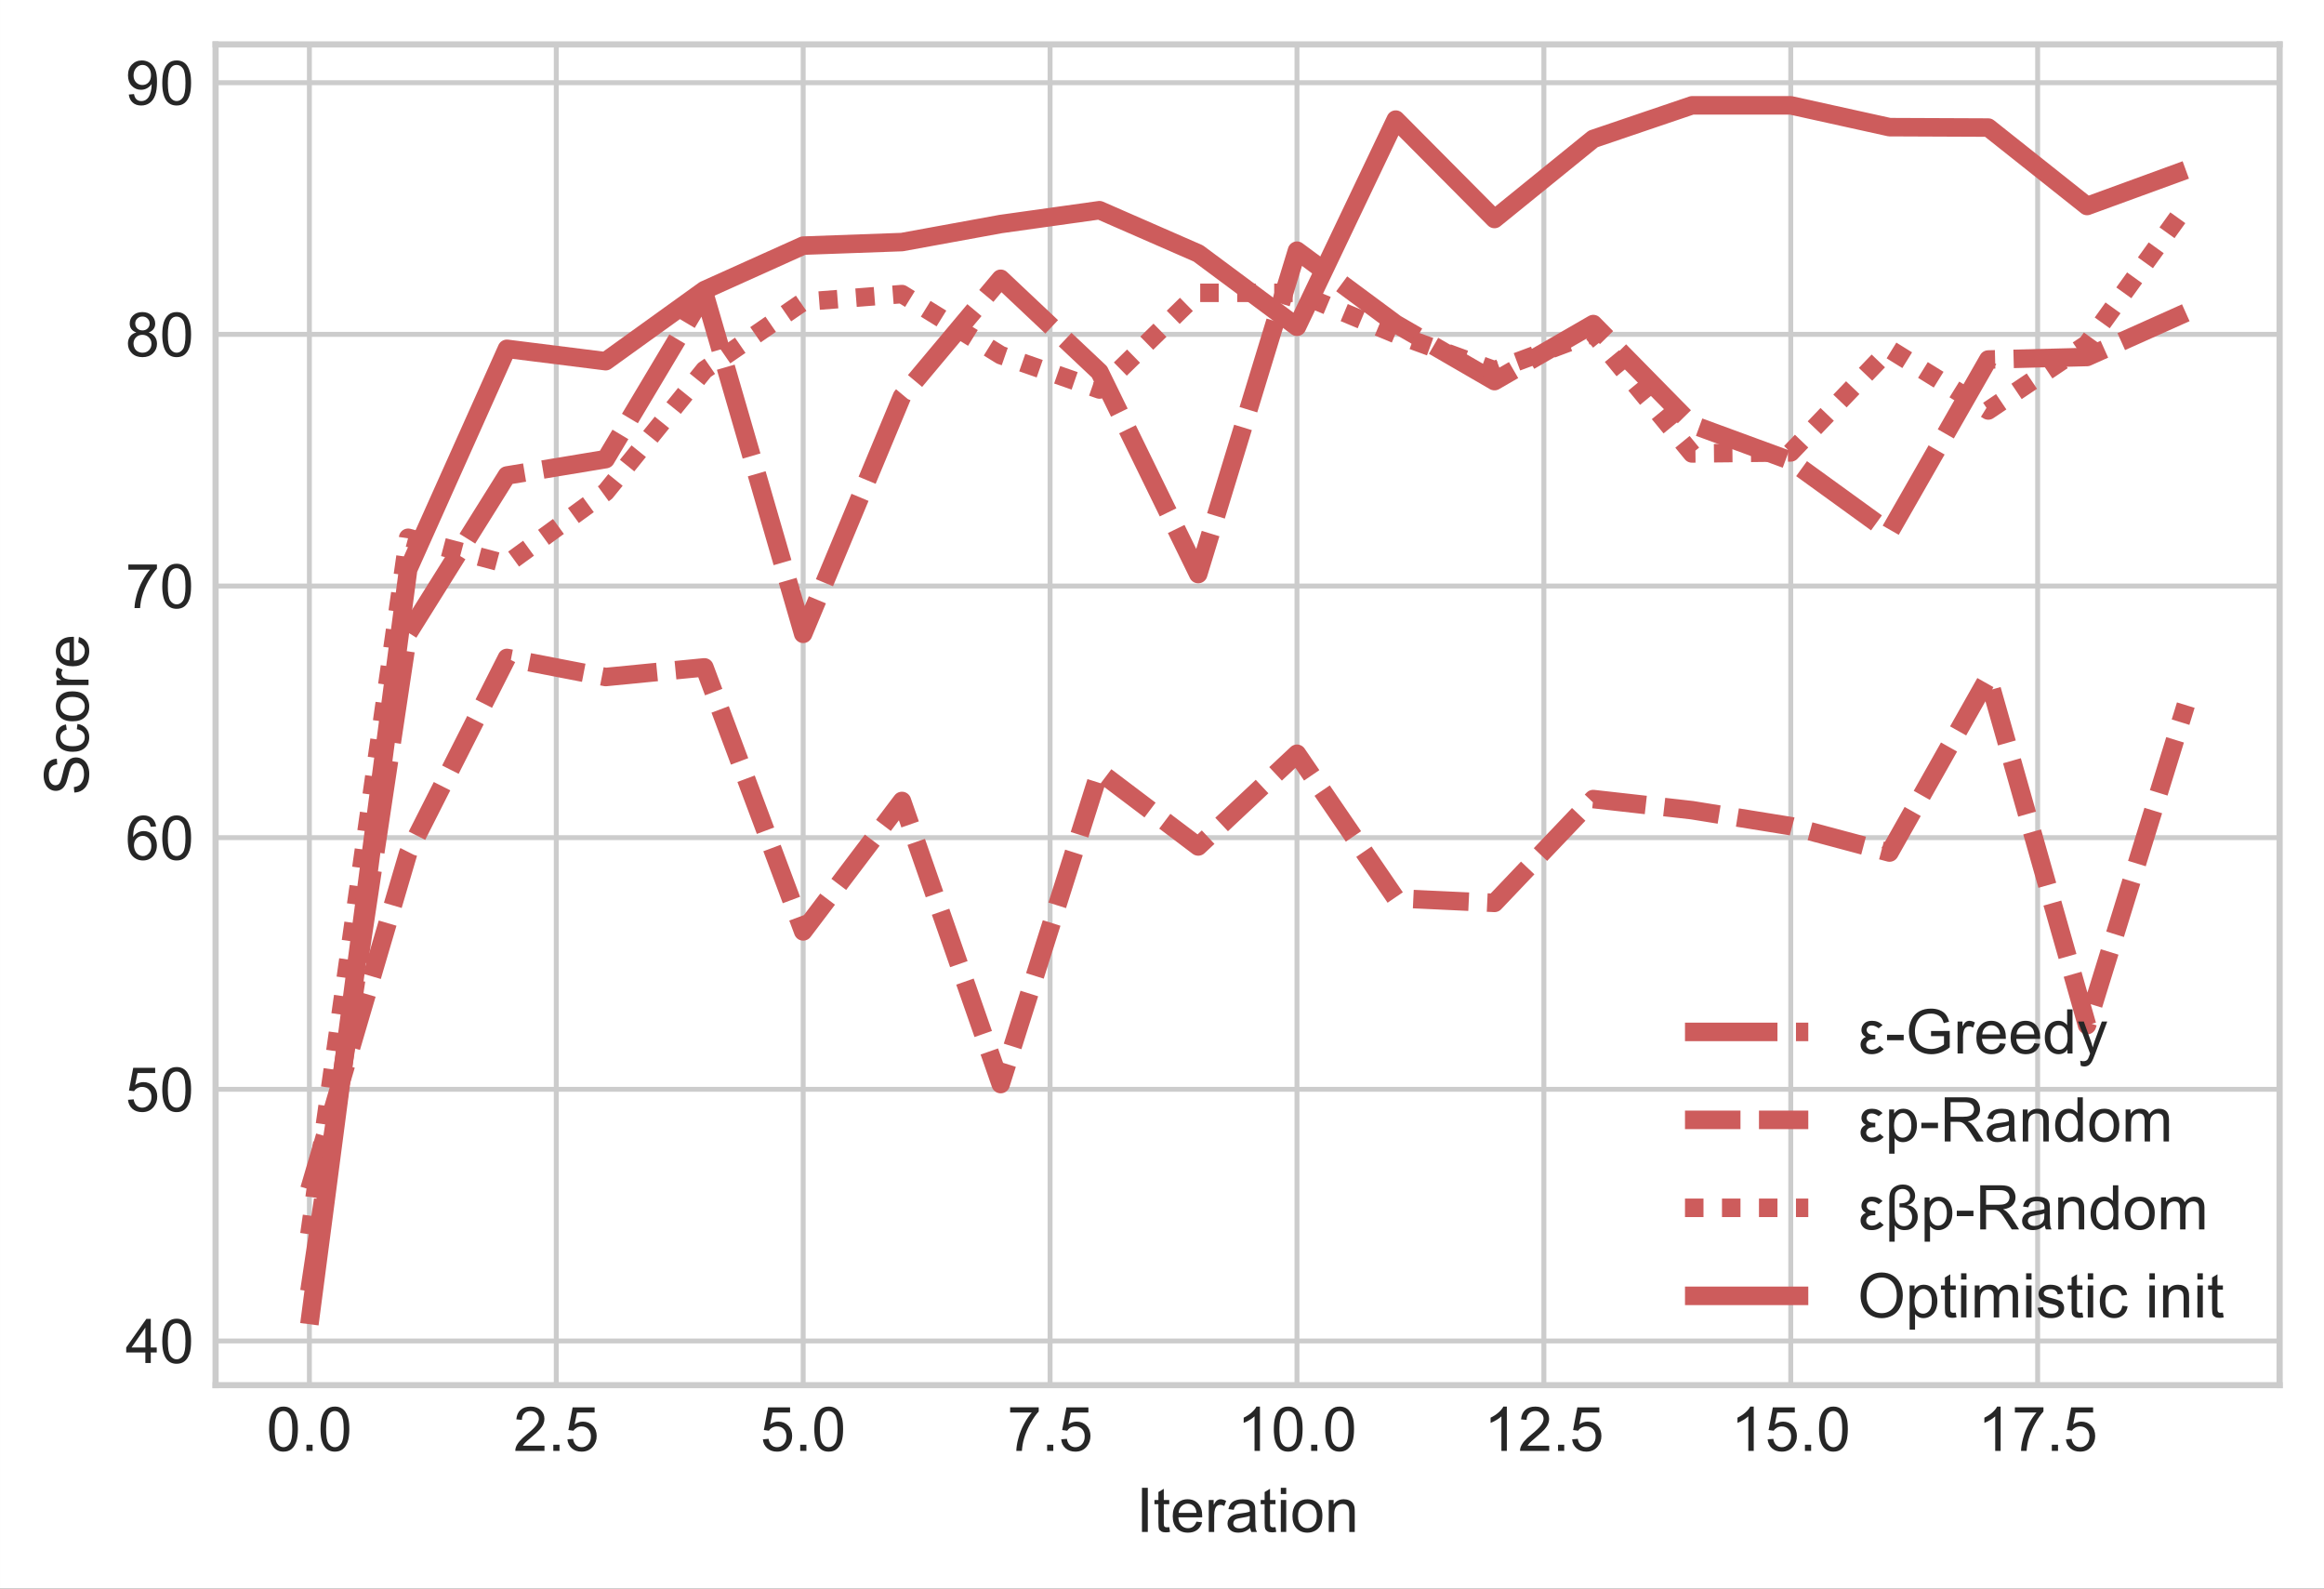 <svg width="502.623" height="343.507" viewBox="0 0 376.967 257.631" xmlns="http://www.w3.org/2000/svg" xmlns:xlink="http://www.w3.org/1999/xlink" stroke-linejoin="round" overflow="hidden"><rect x="0" y="0" width="376.967" height="257.631" fill="#333333" stroke="none"/><defs></defs><defs><clipPath id="p93b910f7c9"><rect x="34.967" y="7.2" width="334.8" height="217.44"/></clipPath></defs><g id="figure_1"><g id="patch_1"><path d="M0 257.631 376.967 257.631 376.967 0 0 0Z" fill="#FFFFFF"/></g><g id="axes_1"><g id="patch_2"><path d="M34.967 224.64 369.767 224.64 369.767 7.2 34.967 7.2Z" fill="#FFFFFF"/></g><g id="matplotlib.axis_1"><g id="xtick_1"><g id="line2d_1"><path d="M50.185 224.64 50.185 7.2" stroke="#CCCCCC" stroke-width="0.8" stroke-linecap="round" fill="none" clip-path="url(#p93b910f7c9)"/></g><g id="line2d_2"></g><g id="text_1"><defs><path d="M4.156 35.297C4.156 43.766 5.026 50.578 6.766 55.734 8.505 60.901 11.088 64.88 14.516 67.672 17.953 70.474 22.276 71.875 27.484 71.875 31.328 71.875 34.698 71.099 37.594 69.547 40.49 68.005 42.88 65.776 44.766 62.859 46.661 59.953 48.146 56.406 49.219 52.219 50.292 48.042 50.828 42.401 50.828 35.297 50.828 26.901 49.964 20.125 48.234 14.969 46.516 9.812 43.938 5.823 40.5 3 37.073 0.188 32.734-1.219 27.484-1.219 20.588-1.219 15.172 1.255 11.234 6.203 6.516 12.162 4.156 21.859 4.156 35.297ZM13.188 35.297C13.188 23.547 14.562 15.724 17.312 11.828 20.062 7.943 23.453 6 27.484 6 31.526 6 34.922 7.953 37.672 11.859 40.422 15.766 41.797 23.578 41.797 35.297 41.797 47.089 40.422 54.917 37.672 58.781 34.922 62.656 31.495 64.594 27.391 64.594 23.359 64.594 20.135 62.885 17.719 59.469 14.698 55.115 13.188 47.057 13.188 35.297Z" id="ArialMT-48"/><path d="M9.078 0 9.078 10.016 19.094 10.016 19.094 0Z" id="ArialMT-46"/></defs><g fill="#262626" transform="matrix(0.1 0 0 -0.1 43.235 235.298)"><use width="100%" height="100%" xlink:href="#ArialMT-48"></use><use x="55.615" width="100%" height="100%" xlink:href="#ArialMT-46"></use><use x="83.398" width="100%" height="100%" xlink:href="#ArialMT-48"></use></g></g></g><g id="xtick_2"><g id="line2d_3"><path d="M90.233 224.64 90.233 7.2" stroke="#CCCCCC" stroke-width="0.8" stroke-linecap="round" fill="none" clip-path="url(#p93b910f7c9)"/></g><g id="line2d_4"></g><g id="text_2"><defs><path d="M50.344 8.453 50.344 0 3.031 0C2.969 2.115 3.307 4.151 4.047 6.109 5.255 9.328 7.182 12.5 9.828 15.625 12.484 18.75 16.323 22.365 21.344 26.469 29.125 32.844 34.38 37.896 37.109 41.625 39.849 45.354 41.219 48.88 41.219 52.203 41.219 55.682 39.969 58.615 37.469 61 34.979 63.396 31.734 64.594 27.734 64.594 23.505 64.594 20.12 63.323 17.578 60.781 15.037 58.25 13.75 54.74 13.719 50.25L4.688 51.172C5.302 57.911 7.625 63.047 11.656 66.578 15.698 70.109 21.125 71.875 27.938 71.875 34.802 71.875 40.234 69.969 44.234 66.156 48.245 62.354 50.25 57.635 50.25 52 50.25 49.135 49.661 46.318 48.484 43.547 47.318 40.786 45.375 37.875 42.656 34.812 39.938 31.75 35.422 27.552 29.109 22.219 23.828 17.792 20.438 14.787 18.938 13.203 17.448 11.63 16.213 10.047 15.234 8.453Z" id="ArialMT-50"/><path d="M4.156 18.75 13.375 19.531C14.062 15.042 15.651 11.662 18.141 9.391 20.63 7.13 23.635 6 27.156 6 31.385 6 34.964 7.594 37.891 10.781 40.818 13.979 42.281 18.213 42.281 23.484 42.281 28.495 40.875 32.448 38.062 35.344 35.25 38.25 31.562 39.703 27 39.703 24.167 39.703 21.609 39.057 19.328 37.766 17.057 36.484 15.271 34.818 13.969 32.766L5.719 33.844 12.641 70.609 48.25 70.609 48.25 62.203 19.672 62.203 15.828 42.969C20.12 45.969 24.625 47.469 29.344 47.469 35.594 47.469 40.865 45.302 45.156 40.969 49.458 36.635 51.609 31.068 51.609 24.266 51.609 17.787 49.724 12.188 45.953 7.469 41.359 1.677 35.094-1.219 27.156-1.219 20.646-1.219 15.328 0.604 11.203 4.25 7.089 7.896 4.74 12.729 4.156 18.75Z" id="ArialMT-53"/></defs><g fill="#262626" transform="matrix(0.1 0 0 -0.1 83.283 235.298)"><use width="100%" height="100%" xlink:href="#ArialMT-50"></use><use x="55.615" width="100%" height="100%" xlink:href="#ArialMT-46"></use><use x="83.398" width="100%" height="100%" xlink:href="#ArialMT-53"></use></g></g></g><g id="xtick_3"><g id="line2d_5"><path d="M130.281 224.64 130.281 7.2" stroke="#CCCCCC" stroke-width="0.8" stroke-linecap="round" fill="none" clip-path="url(#p93b910f7c9)"/></g><g id="line2d_6"></g><g id="text_3"><g fill="#262626" transform="matrix(0.1 0 0 -0.1 123.331 235.298)"><use width="100%" height="100%" xlink:href="#ArialMT-53"></use><use x="55.615" width="100%" height="100%" xlink:href="#ArialMT-46"></use><use x="83.398" width="100%" height="100%" xlink:href="#ArialMT-48"></use></g></g></g><g id="xtick_4"><g id="line2d_7"><path d="M170.329 224.64 170.329 7.2" stroke="#CCCCCC" stroke-width="0.8" stroke-linecap="round" fill="none" clip-path="url(#p93b910f7c9)"/></g><g id="line2d_8"></g><g id="text_4"><defs><path d="M4.734 62.203 4.734 70.656 51.078 70.656 51.078 63.812C46.516 58.969 41.995 52.526 37.516 44.484 33.047 36.443 29.594 28.172 27.156 19.672 25.396 13.682 24.271 7.125 23.781 0L14.75 0C14.844 5.635 15.948 12.438 18.062 20.406 20.177 28.385 23.213 36.078 27.172 43.484 31.13 50.891 35.339 57.13 39.797 62.203Z" id="ArialMT-55"/></defs><g fill="#262626" transform="matrix(0.1 0 0 -0.1 163.379 235.298)"><use width="100%" height="100%" xlink:href="#ArialMT-55"></use><use x="55.615" width="100%" height="100%" xlink:href="#ArialMT-46"></use><use x="83.398" width="100%" height="100%" xlink:href="#ArialMT-53"></use></g></g></g><g id="xtick_5"><g id="line2d_9"><path d="M210.377 224.64 210.377 7.2" stroke="#CCCCCC" stroke-width="0.8" stroke-linecap="round" fill="none" clip-path="url(#p93b910f7c9)"/></g><g id="line2d_10"></g><g id="text_5"><defs><path d="M37.25 0 28.469 0 28.469 56C26.354 53.99 23.578 51.974 20.141 49.953 16.703 47.932 13.62 46.417 10.891 45.406L10.891 53.906C15.807 56.219 20.104 59.016 23.781 62.297 27.458 65.588 30.062 68.781 31.594 71.875L37.25 71.875Z" id="ArialMT-49"/></defs><g fill="#262626" transform="matrix(0.1 0 0 -0.1 200.646 235.298)"><use width="100%" height="100%" xlink:href="#ArialMT-49"></use><use x="55.615" width="100%" height="100%" xlink:href="#ArialMT-48"></use><use x="111.23" width="100%" height="100%" xlink:href="#ArialMT-46"></use><use x="139.014" width="100%" height="100%" xlink:href="#ArialMT-48"></use></g></g></g><g id="xtick_6"><g id="line2d_11"><path d="M250.425 224.64 250.425 7.2" stroke="#CCCCCC" stroke-width="0.8" stroke-linecap="round" fill="none" clip-path="url(#p93b910f7c9)"/></g><g id="line2d_12"></g><g id="text_6"><g fill="#262626" transform="matrix(0.1 0 0 -0.1 240.694 235.298)"><use width="100%" height="100%" xlink:href="#ArialMT-49"></use><use x="55.615" width="100%" height="100%" xlink:href="#ArialMT-50"></use><use x="111.23" width="100%" height="100%" xlink:href="#ArialMT-46"></use><use x="139.014" width="100%" height="100%" xlink:href="#ArialMT-53"></use></g></g></g><g id="xtick_7"><g id="line2d_13"><path d="M290.472 224.64 290.472 7.2" stroke="#CCCCCC" stroke-width="0.8" stroke-linecap="round" fill="none" clip-path="url(#p93b910f7c9)"/></g><g id="line2d_14"></g><g id="text_7"><g fill="#262626" transform="matrix(0.1 0 0 -0.1 280.742 235.298)"><use width="100%" height="100%" xlink:href="#ArialMT-49"></use><use x="55.615" width="100%" height="100%" xlink:href="#ArialMT-53"></use><use x="111.23" width="100%" height="100%" xlink:href="#ArialMT-46"></use><use x="139.014" width="100%" height="100%" xlink:href="#ArialMT-48"></use></g></g></g><g id="xtick_8"><g id="line2d_15"><path d="M330.52 224.64 330.52 7.2" stroke="#CCCCCC" stroke-width="0.8" stroke-linecap="round" fill="none" clip-path="url(#p93b910f7c9)"/></g><g id="line2d_16"></g><g id="text_8"><g fill="#262626" transform="matrix(0.1 0 0 -0.1 320.79 235.298)"><use width="100%" height="100%" xlink:href="#ArialMT-49"></use><use x="55.615" width="100%" height="100%" xlink:href="#ArialMT-55"></use><use x="111.23" width="100%" height="100%" xlink:href="#ArialMT-46"></use><use x="139.014" width="100%" height="100%" xlink:href="#ArialMT-53"></use></g></g></g><g id="text_9"><defs><path d="M9.328 0 9.328 71.578 18.797 71.578 18.797 0Z" id="ArialMT-73"/><path d="M25.781 7.859 27.047 0.094C24.578-0.427 22.365-0.688 20.406-0.688 17.219-0.688 14.745-0.182 12.984 0.828 11.234 1.839 10 3.167 9.281 4.812 8.562 6.458 8.203 9.917 8.203 15.188L8.203 45.016 1.766 45.016 1.766 51.859 8.203 51.859 8.203 64.703 16.938 69.969 16.938 51.859 25.781 51.859 25.781 45.016 16.938 45.016 16.938 14.703C16.938 12.193 17.094 10.578 17.406 9.859 17.719 9.151 18.224 8.583 18.922 8.156 19.62 7.729 20.62 7.516 21.922 7.516 22.901 7.516 24.188 7.63 25.781 7.859Z" id="ArialMT-116"/><path d="M42.094 16.703 51.172 15.578C49.745 10.276 47.094 6.156 43.219 3.219 39.344 0.292 34.396-1.172 28.375-1.172 20.792-1.172 14.776 1.161 10.328 5.828 5.88 10.505 3.656 17.057 3.656 25.484 3.656 34.214 5.901 40.984 10.391 45.797 14.891 50.62 20.719 53.031 27.875 53.031 34.812 53.031 40.479 50.672 44.875 45.953 49.271 41.234 51.469 34.594 51.469 26.031 51.469 25.51 51.453 24.729 51.422 23.688L12.75 23.688C13.073 17.99 14.682 13.625 17.578 10.594 20.474 7.573 24.088 6.062 28.422 6.062 31.641 6.062 34.391 6.906 36.672 8.594 38.953 10.292 40.76 12.995 42.094 16.703ZM13.234 30.906 42.188 30.906C41.802 35.271 40.698 38.542 38.875 40.719 36.073 44.104 32.443 45.797 27.984 45.797 23.943 45.797 20.547 44.448 17.797 41.75 15.047 39.052 13.526 35.438 13.234 30.906Z" id="ArialMT-101"/><path d="M6.5 0 6.5 51.859 14.406 51.859 14.406 44C16.427 47.677 18.292 50.099 20 51.266 21.708 52.443 23.588 53.031 25.641 53.031 28.599 53.031 31.609 52.089 34.672 50.203L31.641 42.047C29.495 43.318 27.349 43.953 25.203 43.953 23.276 43.953 21.547 43.375 20.016 42.219 18.484 41.062 17.396 39.458 16.75 37.406 15.771 34.281 15.281 30.865 15.281 27.156L15.281 0Z" id="ArialMT-114"/><path d="M40.438 6.391C37.177 3.63 34.042 1.677 31.031 0.531 28.021-0.604 24.792-1.172 21.344-1.172 15.646-1.172 11.266 0.219 8.203 3 5.141 5.781 3.609 9.339 3.609 13.672 3.609 16.213 4.188 18.531 5.344 20.625 6.5 22.729 8.016 24.417 9.891 25.688 11.766 26.958 13.875 27.917 16.219 28.562 17.938 29.021 20.542 29.463 24.031 29.891 31.125 30.734 36.349 31.74 39.703 32.906 39.734 34.115 39.75 34.88 39.75 35.203 39.75 38.786 38.917 41.312 37.25 42.781 35.01 44.76 31.677 45.75 27.25 45.75 23.115 45.75 20.062 45.026 18.094 43.578 16.125 42.13 14.667 39.568 13.719 35.891L5.125 37.062C5.906 40.74 7.193 43.708 8.984 45.969 10.776 48.229 13.365 49.969 16.75 51.188 20.135 52.417 24.057 53.031 28.516 53.031 32.943 53.031 36.536 52.51 39.297 51.469 42.068 50.427 44.104 49.115 45.406 47.531 46.708 45.958 47.62 43.964 48.141 41.547 48.432 40.057 48.578 37.359 48.578 33.453L48.578 21.734C48.578 13.557 48.766 8.385 49.141 6.219 49.516 4.062 50.26 1.99 51.375 0L42.188 0C41.281 1.823 40.698 3.953 40.438 6.391ZM39.703 26.031C36.505 24.729 31.719 23.62 25.344 22.703 21.729 22.182 19.172 21.594 17.672 20.938 16.182 20.292 15.026 19.344 14.203 18.094 13.391 16.844 12.984 15.453 12.984 13.922 12.984 11.578 13.87 9.625 15.641 8.062 17.422 6.5 20.021 5.719 23.438 5.719 26.823 5.719 29.833 6.458 32.469 7.938 35.104 9.417 37.042 11.443 38.281 14.016 39.229 16.005 39.703 18.932 39.703 22.797Z" id="ArialMT-97"/><path d="M6.641 61.469 6.641 71.578 15.438 71.578 15.438 61.469ZM6.641 0 6.641 51.859 15.438 51.859 15.438 0Z" id="ArialMT-105"/><path d="M3.328 25.922C3.328 35.526 5.995 42.641 11.328 47.266 15.787 51.109 21.224 53.031 27.641 53.031 34.766 53.031 40.589 50.693 45.109 46.016 49.641 41.349 51.906 34.896 51.906 26.656 51.906 19.99 50.906 14.74 48.906 10.906 46.906 7.083 43.99 4.115 40.156 2 36.333-0.115 32.161-1.172 27.641-1.172 20.38-1.172 14.51 1.156 10.031 5.812 5.562 10.469 3.328 17.172 3.328 25.922ZM12.359 25.922C12.359 19.287 13.807 14.318 16.703 11.016 19.599 7.714 23.245 6.062 27.641 6.062 32.005 6.062 35.635 7.719 38.531 11.031 41.427 14.354 42.875 19.417 42.875 26.219 42.875 32.635 41.417 37.495 38.5 40.797 35.583 44.099 31.963 45.75 27.641 45.75 23.245 45.75 19.599 44.104 16.703 40.812 13.807 37.531 12.359 32.568 12.359 25.922Z" id="ArialMT-111"/><path d="M6.594 0 6.594 51.859 14.5 51.859 14.5 44.484C18.312 50.182 23.812 53.031 31 53.031 34.125 53.031 37 52.469 39.625 51.344 42.25 50.219 44.214 48.745 45.516 46.922 46.818 45.099 47.729 42.938 48.25 40.438 48.573 38.802 48.734 35.953 48.734 31.891L48.734 0 39.938 0 39.938 31.547C39.938 35.13 39.594 37.807 38.906 39.578 38.229 41.349 37.021 42.76 35.281 43.812 33.542 44.875 31.5 45.406 29.156 45.406 25.406 45.406 22.172 44.219 19.453 41.844 16.734 39.469 15.375 34.964 15.375 28.328L15.375 0Z" id="ArialMT-110"/></defs><g fill="#262626" transform="matrix(0.1 0 0 -0.1 184.302 248.443)"><use width="100%" height="100%" xlink:href="#ArialMT-73"></use><use x="27.783" width="100%" height="100%" xlink:href="#ArialMT-116"></use><use x="55.566" width="100%" height="100%" xlink:href="#ArialMT-101"></use><use x="111.182" width="100%" height="100%" xlink:href="#ArialMT-114"></use><use x="144.482" width="100%" height="100%" xlink:href="#ArialMT-97"></use><use x="200.098" width="100%" height="100%" xlink:href="#ArialMT-116"></use><use x="227.881" width="100%" height="100%" xlink:href="#ArialMT-105"></use><use x="250.098" width="100%" height="100%" xlink:href="#ArialMT-111"></use><use x="305.713" width="100%" height="100%" xlink:href="#ArialMT-110"></use></g></g></g><g id="matplotlib.axis_2"><g id="ytick_1"><g id="line2d_17"><path d="M34.967 217.47 369.767 217.47" stroke="#CCCCCC" stroke-width="0.8" stroke-linecap="round" fill="none" clip-path="url(#p93b910f7c9)"/></g><g id="line2d_18"></g><g id="text_10"><defs><path d="M32.328 0 32.328 17.141 1.266 17.141 1.266 25.203 33.938 71.578 41.109 71.578 41.109 25.203 50.781 25.203 50.781 17.141 41.109 17.141 41.109 0ZM32.328 25.203 32.328 57.469 9.906 25.203Z" id="ArialMT-52"/></defs><g fill="#262626" transform="matrix(0.1 0 0 -0.1 20.345 221.049)"><use width="100%" height="100%" xlink:href="#ArialMT-52"></use><use x="55.615" width="100%" height="100%" xlink:href="#ArialMT-48"></use></g></g></g><g id="ytick_2"><g id="line2d_19"><path d="M34.967 176.658 369.767 176.658" stroke="#CCCCCC" stroke-width="0.8" stroke-linecap="round" fill="none" clip-path="url(#p93b910f7c9)"/></g><g id="line2d_20"></g><g id="text_11"><g fill="#262626" transform="matrix(0.1 0 0 -0.1 20.345 180.237)"><use width="100%" height="100%" xlink:href="#ArialMT-53"></use><use x="55.615" width="100%" height="100%" xlink:href="#ArialMT-48"></use></g></g></g><g id="ytick_3"><g id="line2d_21"><path d="M34.967 135.846 369.767 135.846" stroke="#CCCCCC" stroke-width="0.8" stroke-linecap="round" fill="none" clip-path="url(#p93b910f7c9)"/></g><g id="line2d_22"></g><g id="text_12"><defs><path d="M49.75 54.047 41.016 53.375C40.234 56.823 39.13 59.328 37.703 60.891 35.318 63.401 32.385 64.656 28.906 64.656 26.104 64.656 23.646 63.875 21.531 62.312 18.771 60.292 16.588 57.344 14.984 53.469 13.391 49.594 12.562 44.078 12.5 36.922 14.615 40.141 17.203 42.531 20.266 44.094 23.328 45.656 26.537 46.438 29.891 46.438 35.745 46.438 40.729 44.281 44.844 39.969 48.969 35.656 51.031 30.083 51.031 23.25 51.031 18.75 50.062 14.573 48.125 10.719 46.188 6.865 43.526 3.911 40.141 1.859 36.755-0.193 32.911-1.219 28.609-1.219 21.287-1.219 15.312 1.474 10.688 6.859 6.073 12.245 3.766 21.125 3.766 33.5 3.766 47.333 6.318 57.391 11.422 63.672 15.88 69.141 21.885 71.875 29.438 71.875 35.073 71.875 39.688 70.297 43.281 67.141 46.885 63.984 49.042 59.62 49.75 54.047ZM13.875 23.188C13.875 20.167 14.516 17.271 15.797 14.5 17.078 11.74 18.875 9.63 21.188 8.172 23.5 6.724 25.927 6 28.469 6 32.177 6 35.365 7.495 38.031 10.484 40.708 13.484 42.047 17.557 42.047 22.703 42.047 27.651 40.724 31.547 38.078 34.391 35.443 37.245 32.125 38.672 28.125 38.672 24.156 38.672 20.787 37.245 18.016 34.391 15.255 31.547 13.875 27.812 13.875 23.188Z" id="ArialMT-54"/></defs><g fill="#262626" transform="matrix(0.1 0 0 -0.1 20.345 139.425)"><use width="100%" height="100%" xlink:href="#ArialMT-54"></use><use x="55.615" width="100%" height="100%" xlink:href="#ArialMT-48"></use></g></g></g><g id="ytick_4"><g id="line2d_23"><path d="M34.967 95.034 369.767 95.034" stroke="#CCCCCC" stroke-width="0.8" stroke-linecap="round" fill="none" clip-path="url(#p93b910f7c9)"/></g><g id="line2d_24"></g><g id="text_13"><g fill="#262626" transform="matrix(0.1 0 0 -0.1 20.345 98.613)"><use width="100%" height="100%" xlink:href="#ArialMT-55"></use><use x="55.615" width="100%" height="100%" xlink:href="#ArialMT-48"></use></g></g></g><g id="ytick_5"><g id="line2d_25"><path d="M34.967 54.222 369.767 54.222" stroke="#CCCCCC" stroke-width="0.8" stroke-linecap="round" fill="none" clip-path="url(#p93b910f7c9)"/></g><g id="line2d_26"></g><g id="text_14"><defs><path d="M17.672 38.812C14.026 40.156 11.323 42.062 9.562 44.531 7.812 47.01 6.938 49.974 6.938 53.422 6.938 58.63 8.807 63.005 12.547 66.547 16.297 70.099 21.276 71.875 27.484 71.875 33.734 71.875 38.766 70.057 42.578 66.422 46.391 62.797 48.297 58.38 48.297 53.172 48.297 49.849 47.422 46.958 45.672 44.5 43.932 42.052 41.292 40.156 37.75 38.812 42.146 37.385 45.49 35.073 47.781 31.875 50.073 28.688 51.219 24.88 51.219 20.453 51.219 14.338 49.052 9.198 44.719 5.031 40.396 0.865 34.703-1.219 27.641-1.219 20.578-1.219 14.88 0.87 10.547 5.047 6.214 9.234 4.047 14.453 4.047 20.703 4.047 25.359 5.229 29.255 7.594 32.391 9.958 35.536 13.318 37.677 17.672 38.812ZM15.922 53.719C15.922 50.333 17.01 47.562 19.188 45.406 21.375 43.26 24.208 42.188 27.688 42.188 31.073 42.188 33.849 43.25 36.016 45.375 38.182 47.51 39.266 50.125 39.266 53.219 39.266 56.448 38.146 59.161 35.906 61.359 33.677 63.557 30.906 64.656 27.594 64.656 24.24 64.656 21.453 63.578 19.234 61.422 17.026 59.276 15.922 56.708 15.922 53.719ZM13.094 20.656C13.094 18.146 13.688 15.719 14.875 13.375 16.062 11.031 17.828 9.214 20.172 7.922 22.516 6.641 25.037 6 27.734 6 31.932 6 35.396 7.349 38.125 10.047 40.865 12.755 42.234 16.193 42.234 20.359 42.234 24.588 40.828 28.088 38.016 30.859 35.203 33.63 31.677 35.016 27.438 35.016 23.302 35.016 19.875 33.646 17.156 30.906 14.448 28.177 13.094 24.76 13.094 20.656Z" id="ArialMT-56"/></defs><g fill="#262626" transform="matrix(0.1 0 0 -0.1 20.345 57.801)"><use width="100%" height="100%" xlink:href="#ArialMT-56"></use><use x="55.615" width="100%" height="100%" xlink:href="#ArialMT-48"></use></g></g></g><g id="ytick_6"><g id="line2d_27"><path d="M34.967 13.411 369.767 13.411" stroke="#CCCCCC" stroke-width="0.8" stroke-linecap="round" fill="none" clip-path="url(#p93b910f7c9)"/></g><g id="line2d_28"></g><g id="text_15"><defs><path d="M5.469 16.547 13.922 17.328C14.63 13.359 15.995 10.479 18.016 8.688 20.037 6.896 22.625 6 25.781 6 28.479 6 30.844 6.62 32.875 7.859 34.917 9.099 36.589 10.75 37.891 12.812 39.193 14.885 40.281 17.677 41.156 21.188 42.042 24.708 42.484 28.292 42.484 31.938 42.484 32.323 42.469 32.906 42.438 33.688 40.677 30.896 38.276 28.625 35.234 26.875 32.193 25.135 28.896 24.266 25.344 24.266 19.417 24.266 14.401 26.412 10.297 30.703 6.203 35.005 4.156 40.672 4.156 47.703 4.156 54.964 6.297 60.807 10.578 65.234 14.859 69.662 20.219 71.875 26.656 71.875 31.312 71.875 35.568 70.62 39.422 68.109 43.286 65.609 46.219 62.036 48.219 57.391 50.219 52.755 51.219 46.042 51.219 37.25 51.219 28.104 50.224 20.823 48.234 15.406 46.255 9.99 43.302 5.865 39.375 3.031 35.458 0.198 30.865-1.219 25.594-1.219 19.99-1.219 15.412 0.333 11.859 3.438 8.318 6.552 6.188 10.922 5.469 16.547ZM41.453 48.141C41.453 53.193 40.109 57.198 37.422 60.156 34.745 63.115 31.516 64.594 27.734 64.594 23.828 64.594 20.427 63 17.531 59.812 14.635 56.625 13.188 52.49 13.188 47.406 13.188 42.854 14.562 39.151 17.312 36.297 20.062 33.453 23.453 32.031 27.484 32.031 31.557 32.031 34.901 33.453 37.516 36.297 40.141 39.151 41.453 43.099 41.453 48.141Z" id="ArialMT-57"/></defs><g fill="#262626" transform="matrix(0.1 0 0 -0.1 20.345 16.989)"><use width="100%" height="100%" xlink:href="#ArialMT-57"></use><use x="55.615" width="100%" height="100%" xlink:href="#ArialMT-48"></use></g></g></g><g id="text_16"><defs><path d="M4.5 23 13.422 23.781C13.849 20.198 14.833 17.26 16.375 14.969 17.927 12.677 20.328 10.823 23.578 9.406 26.838 7.99 30.505 7.281 34.578 7.281 38.182 7.281 41.37 7.818 44.141 8.891 46.911 9.964 48.969 11.432 50.312 13.297 51.667 15.172 52.344 17.219 52.344 19.438 52.344 21.677 51.693 23.635 50.391 25.312 49.089 26.99 46.943 28.401 43.953 29.547 42.026 30.297 37.776 31.458 31.203 33.031 24.63 34.615 20.026 36.104 17.391 37.5 13.963 39.292 11.412 41.51 9.734 44.156 8.068 46.812 7.234 49.786 7.234 53.078 7.234 56.693 8.255 60.068 10.297 63.203 12.349 66.349 15.344 68.734 19.281 70.359 23.229 71.984 27.609 72.797 32.422 72.797 37.724 72.797 42.401 71.943 46.453 70.234 50.516 68.526 53.635 66.01 55.812 62.688 57.99 59.375 59.161 55.62 59.328 51.422L50.25 50.734C49.76 55.255 48.104 58.672 45.281 60.984 42.469 63.297 38.312 64.453 32.812 64.453 27.083 64.453 22.906 63.401 20.281 61.297 17.667 59.203 16.359 56.677 16.359 53.719 16.359 51.146 17.287 49.026 19.141 47.359 20.963 45.703 25.724 44.005 33.422 42.266 41.12 40.526 46.401 39.005 49.266 37.703 53.432 35.776 56.505 33.339 58.484 30.391 60.474 27.453 61.469 24.062 61.469 20.219 61.469 16.406 60.38 12.812 58.203 9.438 56.026 6.073 52.891 3.453 48.797 1.578 44.714-0.286 40.12-1.219 35.016-1.219 28.537-1.219 23.104-0.276 18.719 1.609 14.344 3.495 10.912 6.333 8.422 10.125 5.932 13.927 4.625 18.219 4.5 23Z" id="ArialMT-83"/><path d="M40.438 19 49.078 17.875C48.13 11.917 45.708 7.25 41.812 3.875 37.927 0.51 33.151-1.172 27.484-1.172 20.391-1.172 14.688 1.146 10.375 5.781 6.062 10.427 3.906 17.078 3.906 25.734 3.906 31.328 4.833 36.224 6.688 40.422 8.542 44.63 11.365 47.781 15.156 49.875 18.948 51.979 23.078 53.031 27.547 53.031 33.172 53.031 37.776 51.604 41.359 48.75 44.943 45.906 47.24 41.865 48.25 36.625L39.703 35.297C38.891 38.786 37.448 41.406 35.375 43.156 33.312 44.917 30.812 45.797 27.875 45.797 23.448 45.797 19.849 44.208 17.078 41.031 14.318 37.865 12.938 32.849 12.938 25.984 12.938 19.016 14.271 13.953 16.938 10.797 19.615 7.641 23.099 6.062 27.391 6.062 30.838 6.062 33.719 7.12 36.031 9.234 38.344 11.349 39.812 14.604 40.438 19Z" id="ArialMT-99"/></defs><g fill="#262626" transform="matrix(6.12323e-18 -0.1 -0.1 -6.12323e-18 14.358 128.981)"><use width="100%" height="100%" xlink:href="#ArialMT-83"></use><use x="66.699" width="100%" height="100%" xlink:href="#ArialMT-99"></use><use x="116.699" width="100%" height="100%" xlink:href="#ArialMT-111"></use><use x="172.314" width="100%" height="100%" xlink:href="#ArialMT-114"></use><use x="205.615" width="100%" height="100%" xlink:href="#ArialMT-101"></use></g></g></g><g id="line2d_29"><path d="M50.185 209.41 66.204 102.721 82.224 77.111 98.243 74.459 114.262 47.625 130.281 102.789 146.3 64.323 162.319 45.21 178.338 60.31 194.358 93.096 210.377 40.653 226.396 52.522 242.415 61.807 258.434 52.556 274.453 68.847 290.472 74.731 306.492 86.328 322.511 58.304 338.53 57.896 354.549 50.719" stroke="#CD5C5C" stroke-width="3" stroke-dasharray="15 3" fill="none" clip-path="url(#p93b910f7c9)"/></g><g id="line2d_30"><path d="M50.185 192.881 66.204 138.363 82.224 106.7 98.243 109.795 114.262 108.23 130.281 151.049 146.3 129.895 162.319 175.808 178.338 125.167 194.358 137.275 210.377 122.242 226.396 145.675 242.415 146.424 258.434 129.589 274.453 131.391 290.472 133.976 306.492 138.261 322.511 109.863 338.53 166.251 354.549 114.352" stroke="#CD5C5C" stroke-width="3" stroke-dasharray="9 3" fill="none" clip-path="url(#p93b910f7c9)"/></g><g id="line2d_31"><path d="M50.185 200.166 66.204 87.212 82.224 91.463 98.243 79.798 114.262 60.004 130.281 48.951 146.3 47.693 162.319 57.59 178.338 63.167 194.358 47.489 210.377 47.489 226.396 54.188 242.415 60.038 258.434 54.053 274.453 73.54 290.472 73.37 306.492 56.637 322.511 66.568 338.53 55.787 354.549 33.51" stroke="#CD5C5C" stroke-width="3" stroke-dasharray="3 3" fill="none" clip-path="url(#p93b910f7c9)"/></g><g id="line2d_32"><path d="M50.185 214.756 66.204 92.348 82.224 56.569 98.243 58.576 114.262 47.046 130.281 39.836 146.3 39.258 162.319 36.333 178.338 34.089 194.358 41.095 210.377 52.998 226.396 19.396 242.415 35.517 258.434 22.525 274.453 17.084 290.472 17.084 306.492 20.621 322.511 20.689 338.53 33.408 354.549 27.559" stroke="#CD5C5C" stroke-width="3" stroke-dasharray="6 0" fill="none" clip-path="url(#p93b910f7c9)"/></g><g id="patch_3"><path d="M34.967 224.64 34.967 7.2" stroke="#CCCCCC" stroke-linecap="square" stroke-linejoin="miter" fill="none"/></g><g id="patch_4"><path d="M369.767 224.64 369.767 7.2" stroke="#CCCCCC" stroke-linecap="square" stroke-linejoin="miter" fill="none"/></g><g id="patch_5"><path d="M34.967 224.64 369.767 224.64" stroke="#CCCCCC" stroke-linecap="square" stroke-linejoin="miter" fill="none"/></g><g id="patch_6"><path d="M34.967 7.2 369.767 7.2" stroke="#CCCCCC" stroke-linecap="square" stroke-linejoin="miter" fill="none"/></g><g id="legend_1"><g id="line2d_33"><path d="M273.316 167.349 293.316 167.349" stroke="#CD5C5C" stroke-width="3" stroke-dasharray="15 3" fill="none"/></g><g id="line2d_34"></g><g id="text_17"><defs><path d="M40.484 46 34.188 40.922C30.177 43.943 26.432 45.453 22.953 45.453 20.088 45.453 17.995 44.688 16.672 43.156 15.359 41.635 14.703 39.995 14.703 38.234 14.703 35.953 15.677 34.057 17.625 32.547 19.583 31.037 22.448 30.281 26.219 30.281 26.708 30.281 27.521 30.297 28.656 30.328L28.656 22.953C27.615 22.984 26.833 23 26.312 23 21.667 23 18.438 22.104 16.625 20.312 14.823 18.521 13.922 16.505 13.922 14.266 13.922 11.953 14.833 10.005 16.656 8.422 18.479 6.849 20.641 6.062 23.141 6.062 27.734 6.062 32.031 8.193 36.031 12.453L42.328 7.125C37.12 1.594 30.646-1.172 22.906-1.172 16.812-1.172 12.266 0.375 9.266 3.469 6.276 6.562 4.781 10.162 4.781 14.266 4.781 20.151 7.646 24.333 13.375 26.812 8.594 29.51 6.203 33.234 6.203 37.984 6.203 41.859 7.62 45.333 10.453 48.406 13.287 51.49 17.63 53.031 23.484 53.031 30.193 53.031 35.859 50.688 40.484 46Z" id="ArialMT-949"/><path d="M3.172 21.484 3.172 30.328 30.172 30.328 30.172 21.484Z" id="ArialMT-45"/><path d="M41.219 28.078 41.219 36.469 71.531 36.531 71.531 9.969C66.875 6.25 62.073 3.453 57.125 1.578 52.177-0.286 47.099-1.219 41.891-1.219 34.859-1.219 28.469 0.286 22.719 3.297 16.979 6.307 12.646 10.662 9.719 16.359 6.792 22.057 5.328 28.422 5.328 35.453 5.328 42.422 6.781 48.922 9.688 54.953 12.604 60.995 16.797 65.479 22.266 68.406 27.734 71.333 34.031 72.797 41.156 72.797 46.333 72.797 51.01 71.958 55.188 70.281 59.375 68.615 62.656 66.281 65.031 63.281 67.417 60.292 69.224 56.385 70.453 51.562L61.922 49.219C60.839 52.865 59.5 55.729 57.906 57.812 56.312 59.896 54.031 61.562 51.062 62.812 48.104 64.073 44.823 64.703 41.219 64.703 36.885 64.703 33.141 64.042 29.984 62.719 26.828 61.406 24.281 59.672 22.344 57.516 20.406 55.37 18.901 53.01 17.828 50.438 16.005 46.01 15.094 41.208 15.094 36.031 15.094 29.656 16.193 24.318 18.391 20.016 20.588 15.724 23.787 12.537 27.984 10.453 32.182 8.37 36.641 7.328 41.359 7.328 45.464 7.328 49.469 8.115 53.375 9.688 57.281 11.271 60.24 12.958 62.25 14.75L62.25 28.078Z" id="ArialMT-71"/><path d="M40.234 0 40.234 6.547C36.943 1.401 32.109-1.172 25.734-1.172 21.599-1.172 17.797-0.031 14.328 2.25 10.859 4.531 8.172 7.714 6.266 11.797 4.37 15.88 3.422 20.573 3.422 25.875 3.422 31.052 4.281 35.75 6 39.969 7.729 44.188 10.318 47.417 13.766 49.656 17.224 51.906 21.083 53.031 25.344 53.031 28.469 53.031 31.25 52.37 33.688 51.047 36.135 49.734 38.125 48.021 39.656 45.906L39.656 71.578 48.391 71.578 48.391 0ZM12.453 25.875C12.453 19.24 13.849 14.276 16.641 10.984 19.443 7.703 22.75 6.062 26.562 6.062 30.406 6.062 33.667 7.63 36.344 10.766 39.031 13.912 40.375 18.703 40.375 25.141 40.375 32.245 39.005 37.453 36.266 40.766 33.536 44.089 30.172 45.75 26.172 45.75 22.266 45.75 19 44.156 16.375 40.969 13.76 37.781 12.453 32.75 12.453 25.875Z" id="ArialMT-100"/><path d="M6.203-19.969 5.219-11.719C7.146-12.24 8.823-12.5 10.25-12.5 12.208-12.5 13.771-12.172 14.938-11.516 16.115-10.87 17.078-9.964 17.828-8.797 18.38-7.911 19.276-5.729 20.516-2.25 20.672-1.76 20.932-1.042 21.297-0.094L1.609 51.859 11.078 51.859 21.875 21.828C23.271 18.016 24.526 14.01 25.641 9.812 26.651 13.854 27.854 17.792 29.25 21.625L40.328 51.859 49.125 51.859 29.391-0.875C27.276-6.573 25.635-10.495 24.469-12.641 22.906-15.547 21.115-17.672 19.094-19.016 17.073-20.37 14.662-21.047 11.859-21.047 10.172-21.047 8.286-20.688 6.203-19.969Z" id="ArialMT-121"/></defs><g fill="#262626" transform="matrix(0.1 0 0 -0.1 301.316 170.849)"><use width="100%" height="100%" xlink:href="#ArialMT-949"></use><use x="44.58" width="100%" height="100%" xlink:href="#ArialMT-45"></use><use x="77.881" width="100%" height="100%" xlink:href="#ArialMT-71"></use><use x="155.664" width="100%" height="100%" xlink:href="#ArialMT-114"></use><use x="188.965" width="100%" height="100%" xlink:href="#ArialMT-101"></use><use x="244.58" width="100%" height="100%" xlink:href="#ArialMT-101"></use><use x="300.195" width="100%" height="100%" xlink:href="#ArialMT-100"></use><use x="355.811" width="100%" height="100%" xlink:href="#ArialMT-121"></use></g></g><g id="line2d_35"><path d="M273.316 181.612 293.316 181.612" stroke="#CD5C5C" stroke-width="3" stroke-dasharray="9 3" fill="none"/></g><g id="line2d_36"></g><g id="text_18"><defs><path d="M6.594-19.875 6.594 51.859 14.594 51.859 14.594 45.125C16.49 47.76 18.625 49.734 21 51.047 23.375 52.37 26.255 53.031 29.641 53.031 34.068 53.031 37.974 51.891 41.359 49.609 44.745 47.328 47.297 44.109 49.016 39.953 50.745 35.807 51.609 31.26 51.609 26.312 51.609 21.01 50.656 16.234 48.75 11.984 46.854 7.734 44.089 4.479 40.453 2.219 36.828-0.042 33.01-1.172 29-1.172 26.073-1.172 23.443-0.552 21.109 0.688 18.787 1.927 16.875 3.49 15.375 5.375L15.375-19.875ZM14.547 25.641C14.547 18.963 15.896 14.031 18.594 10.844 21.302 7.656 24.578 6.062 28.422 6.062 32.328 6.062 35.672 7.714 38.453 11.016 41.234 14.318 42.625 19.438 42.625 26.375 42.625 32.979 41.266 37.922 38.547 41.203 35.828 44.495 32.583 46.141 28.812 46.141 25.062 46.141 21.745 44.391 18.859 40.891 15.984 37.391 14.547 32.307 14.547 25.641Z" id="ArialMT-112"/><path d="M7.859 0 7.859 71.578 39.594 71.578C45.979 71.578 50.828 70.932 54.141 69.641 57.464 68.359 60.12 66.088 62.109 62.828 64.099 59.578 65.094 55.984 65.094 52.047 65.094 46.974 63.448 42.693 60.156 39.203 56.865 35.724 51.786 33.51 44.922 32.562 47.432 31.365 49.339 30.177 50.641 29 53.401 26.469 56.021 23.297 58.5 19.484L70.953 0 59.031 0 49.562 14.891C46.792 19.193 44.51 22.479 42.719 24.75 40.938 27.031 39.339 28.625 37.922 29.531 36.505 30.448 35.062 31.088 33.594 31.453 32.521 31.672 30.766 31.781 28.328 31.781L17.328 31.781 17.328 0ZM17.328 39.984 37.703 39.984C42.026 39.984 45.406 40.432 47.844 41.328 50.292 42.224 52.151 43.656 53.422 45.625 54.693 47.594 55.328 49.734 55.328 52.047 55.328 55.432 54.099 58.214 51.641 60.391 49.182 62.578 45.297 63.672 39.984 63.672L17.328 63.672Z" id="ArialMT-82"/><path d="M6.594 0 6.594 51.859 14.453 51.859 14.453 44.578C16.078 47.12 18.24 49.161 20.938 50.703 23.646 52.255 26.724 53.031 30.172 53.031 34.016 53.031 37.167 52.234 39.625 50.641 42.083 49.047 43.818 46.818 44.828 43.953 48.932 50.005 54.271 53.031 60.844 53.031 65.99 53.031 69.943 51.604 72.703 48.75 75.474 45.906 76.859 41.521 76.859 35.594L76.859 0 68.109 0 68.109 32.672C68.109 36.182 67.823 38.708 67.25 40.25 66.688 41.802 65.656 43.047 64.156 43.984 62.667 44.932 60.911 45.406 58.891 45.406 55.245 45.406 52.214 44.193 49.797 41.766 47.391 39.349 46.188 35.469 46.188 30.125L46.188 0 37.406 0 37.406 33.688C37.406 37.594 36.688 40.521 35.25 42.469 33.823 44.427 31.479 45.406 28.219 45.406 25.75 45.406 23.463 44.755 21.359 43.453 19.266 42.151 17.745 40.245 16.797 37.734 15.849 35.234 15.375 31.625 15.375 26.906L15.375 0Z" id="ArialMT-109"/></defs><g fill="#262626" transform="matrix(0.1 0 0 -0.1 301.316 185.112)"><use width="100%" height="100%" xlink:href="#ArialMT-949"></use><use x="44.58" width="100%" height="100%" xlink:href="#ArialMT-112"></use><use x="100.195" width="100%" height="100%" xlink:href="#ArialMT-45"></use><use x="133.496" width="100%" height="100%" xlink:href="#ArialMT-82"></use><use x="205.713" width="100%" height="100%" xlink:href="#ArialMT-97"></use><use x="261.328" width="100%" height="100%" xlink:href="#ArialMT-110"></use><use x="316.943" width="100%" height="100%" xlink:href="#ArialMT-100"></use><use x="372.559" width="100%" height="100%" xlink:href="#ArialMT-111"></use><use x="428.174" width="100%" height="100%" xlink:href="#ArialMT-109"></use></g></g><g id="line2d_37"><path d="M273.316 195.879 293.316 195.879" stroke="#CD5C5C" stroke-width="3" stroke-dasharray="3 3" fill="none"/></g><g id="line2d_38"></g><g id="text_19"><defs><path d="M15.578 6.594 15.578-19.875 6.844-19.875 6.844 49.125C6.844 54.625 7.583 58.927 9.062 62.031 10.542 65.146 13.088 67.719 16.703 69.75 20.318 71.781 24.338 72.797 28.766 72.797 35.307 72.797 40.26 70.917 43.625 67.156 47 63.406 48.688 59.297 48.688 54.828 48.688 50.474 47.328 46.958 44.609 44.281 41.891 41.615 38.771 39.974 35.25 39.359 40.917 38.807 45.286 36.771 48.359 33.25 51.443 29.74 52.984 25.412 52.984 20.266 52.984 14.734 51.167 9.776 47.531 5.391 43.906 1.016 38.656-1.172 31.781-1.172 24.75-1.172 19.349 1.417 15.578 6.594ZM23.344 42.188C29.333 42.188 33.693 43.229 36.422 45.312 39.161 47.396 40.531 50.406 40.531 54.344 40.531 57.531 39.365 60.198 37.031 62.344 34.708 64.5 31.807 65.578 28.328 65.578 25.297 65.578 22.667 64.781 20.438 63.188 18.208 61.594 16.838 59.818 16.328 57.859 15.828 55.911 15.578 52.495 15.578 47.609L15.578 27.938C15.578 22.333 15.969 18.213 16.75 15.578 17.531 12.943 19.208 10.568 21.781 8.453 24.354 6.339 27.318 5.281 30.672 5.281 34.734 5.281 37.943 6.672 40.297 9.453 42.661 12.234 43.844 15.677 43.844 19.781 43.844 23.167 42.974 26.198 41.234 28.875 39.495 31.562 37.344 33.385 34.781 34.344 32.229 35.312 28.838 35.797 24.609 35.797L23.344 35.797Z" id="ArialMT-946"/></defs><g fill="#262626" transform="matrix(0.1 0 0 -0.1 301.316 199.379)"><use width="100%" height="100%" xlink:href="#ArialMT-949"></use><use x="44.58" width="100%" height="100%" xlink:href="#ArialMT-946"></use><use x="102.1" width="100%" height="100%" xlink:href="#ArialMT-112"></use><use x="157.715" width="100%" height="100%" xlink:href="#ArialMT-45"></use><use x="191.016" width="100%" height="100%" xlink:href="#ArialMT-82"></use><use x="263.232" width="100%" height="100%" xlink:href="#ArialMT-97"></use><use x="318.848" width="100%" height="100%" xlink:href="#ArialMT-110"></use><use x="374.463" width="100%" height="100%" xlink:href="#ArialMT-100"></use><use x="430.078" width="100%" height="100%" xlink:href="#ArialMT-111"></use><use x="485.693" width="100%" height="100%" xlink:href="#ArialMT-109"></use></g></g><g id="line2d_39"><path d="M273.316 210.152 293.316 210.152" stroke="#CD5C5C" stroke-width="3" stroke-dasharray="6 0" fill="none"/></g><g id="line2d_40"></g><g id="text_20"><defs><path d="M4.828 34.859C4.828 46.745 8.016 56.047 14.391 62.766 20.776 69.495 29.016 72.859 39.109 72.859 45.724 72.859 51.682 71.276 56.984 68.109 62.286 64.953 66.328 60.552 69.109 54.906 71.901 49.26 73.297 42.854 73.297 35.688 73.297 28.438 71.828 21.948 68.891 16.219 65.963 10.49 61.812 6.151 56.438 3.203 51.073 0.255 45.281-1.219 39.062-1.219 32.323-1.219 26.297 0.406 20.984 3.656 15.682 6.917 11.662 11.359 8.922 16.984 6.193 22.62 4.828 28.578 4.828 34.859ZM14.594 34.719C14.594 26.094 16.912 19.297 21.547 14.328 26.193 9.37 32.016 6.891 39.016 6.891 46.141 6.891 52.005 9.396 56.609 14.406 61.224 19.417 63.531 26.531 63.531 35.75 63.531 41.573 62.547 46.656 60.578 51 58.609 55.344 55.724 58.714 51.922 61.109 48.13 63.505 43.875 64.703 39.156 64.703 32.458 64.703 26.688 62.396 21.844 57.781 17.01 53.177 14.594 45.49 14.594 34.719Z" id="ArialMT-79"/><path d="M3.078 15.484 11.766 16.844C12.255 13.365 13.615 10.698 15.844 8.844 18.073 6.99 21.193 6.062 25.203 6.062 29.234 6.062 32.224 6.88 34.172 8.516 36.13 10.162 37.109 12.094 37.109 14.312 37.109 16.292 36.245 17.854 34.516 19 33.318 19.781 30.323 20.771 25.531 21.969 19.094 23.604 14.63 25.016 12.141 26.203 9.651 27.391 7.76 29.031 6.469 31.125 5.188 33.229 4.547 35.552 4.547 38.094 4.547 40.396 5.073 42.531 6.125 44.5 7.188 46.479 8.63 48.12 10.453 49.422 11.818 50.422 13.677 51.271 16.031 51.969 18.396 52.677 20.932 53.031 23.641 53.031 27.703 53.031 31.271 52.443 34.344 51.266 37.427 50.099 39.698 48.51 41.156 46.5 42.625 44.5 43.635 41.828 44.188 38.484L35.594 37.312C35.208 39.979 34.078 42.057 32.203 43.547 30.328 45.047 27.682 45.797 24.266 45.797 20.234 45.797 17.354 45.13 15.625 43.797 13.896 42.464 13.031 40.901 13.031 39.109 13.031 37.974 13.391 36.948 14.109 36.031 14.828 35.094 15.953 34.312 17.484 33.688 18.359 33.365 20.948 32.62 25.25 31.453 31.469 29.787 35.802 28.422 38.25 27.359 40.708 26.307 42.635 24.771 44.031 22.75 45.438 20.74 46.141 18.234 46.141 15.234 46.141 12.307 45.286 9.547 43.578 6.953 41.87 4.37 39.401 2.37 36.172 0.953 32.953-0.464 29.312-1.172 25.25-1.172 18.51-1.172 13.375 0.229 9.844 3.031 6.312 5.833 4.057 9.984 3.078 15.484Z" id="ArialMT-115"/><path d="" id="ArialMT-32"/></defs><g fill="#262626" transform="matrix(0.1 0 0 -0.1 301.316 213.653)"><use width="100%" height="100%" xlink:href="#ArialMT-79"></use><use x="77.783" width="100%" height="100%" xlink:href="#ArialMT-112"></use><use x="133.398" width="100%" height="100%" xlink:href="#ArialMT-116"></use><use x="161.182" width="100%" height="100%" xlink:href="#ArialMT-105"></use><use x="183.398" width="100%" height="100%" xlink:href="#ArialMT-109"></use><use x="266.699" width="100%" height="100%" xlink:href="#ArialMT-105"></use><use x="288.916" width="100%" height="100%" xlink:href="#ArialMT-115"></use><use x="338.916" width="100%" height="100%" xlink:href="#ArialMT-116"></use><use x="366.699" width="100%" height="100%" xlink:href="#ArialMT-105"></use><use x="388.916" width="100%" height="100%" xlink:href="#ArialMT-99"></use><use x="438.916" width="100%" height="100%" xlink:href="#ArialMT-32"></use><use x="466.699" width="100%" height="100%" xlink:href="#ArialMT-105"></use><use x="488.916" width="100%" height="100%" xlink:href="#ArialMT-110"></use><use x="544.531" width="100%" height="100%" xlink:href="#ArialMT-105"></use><use x="566.748" width="100%" height="100%" xlink:href="#ArialMT-116"></use></g></g></g></g></g></svg>